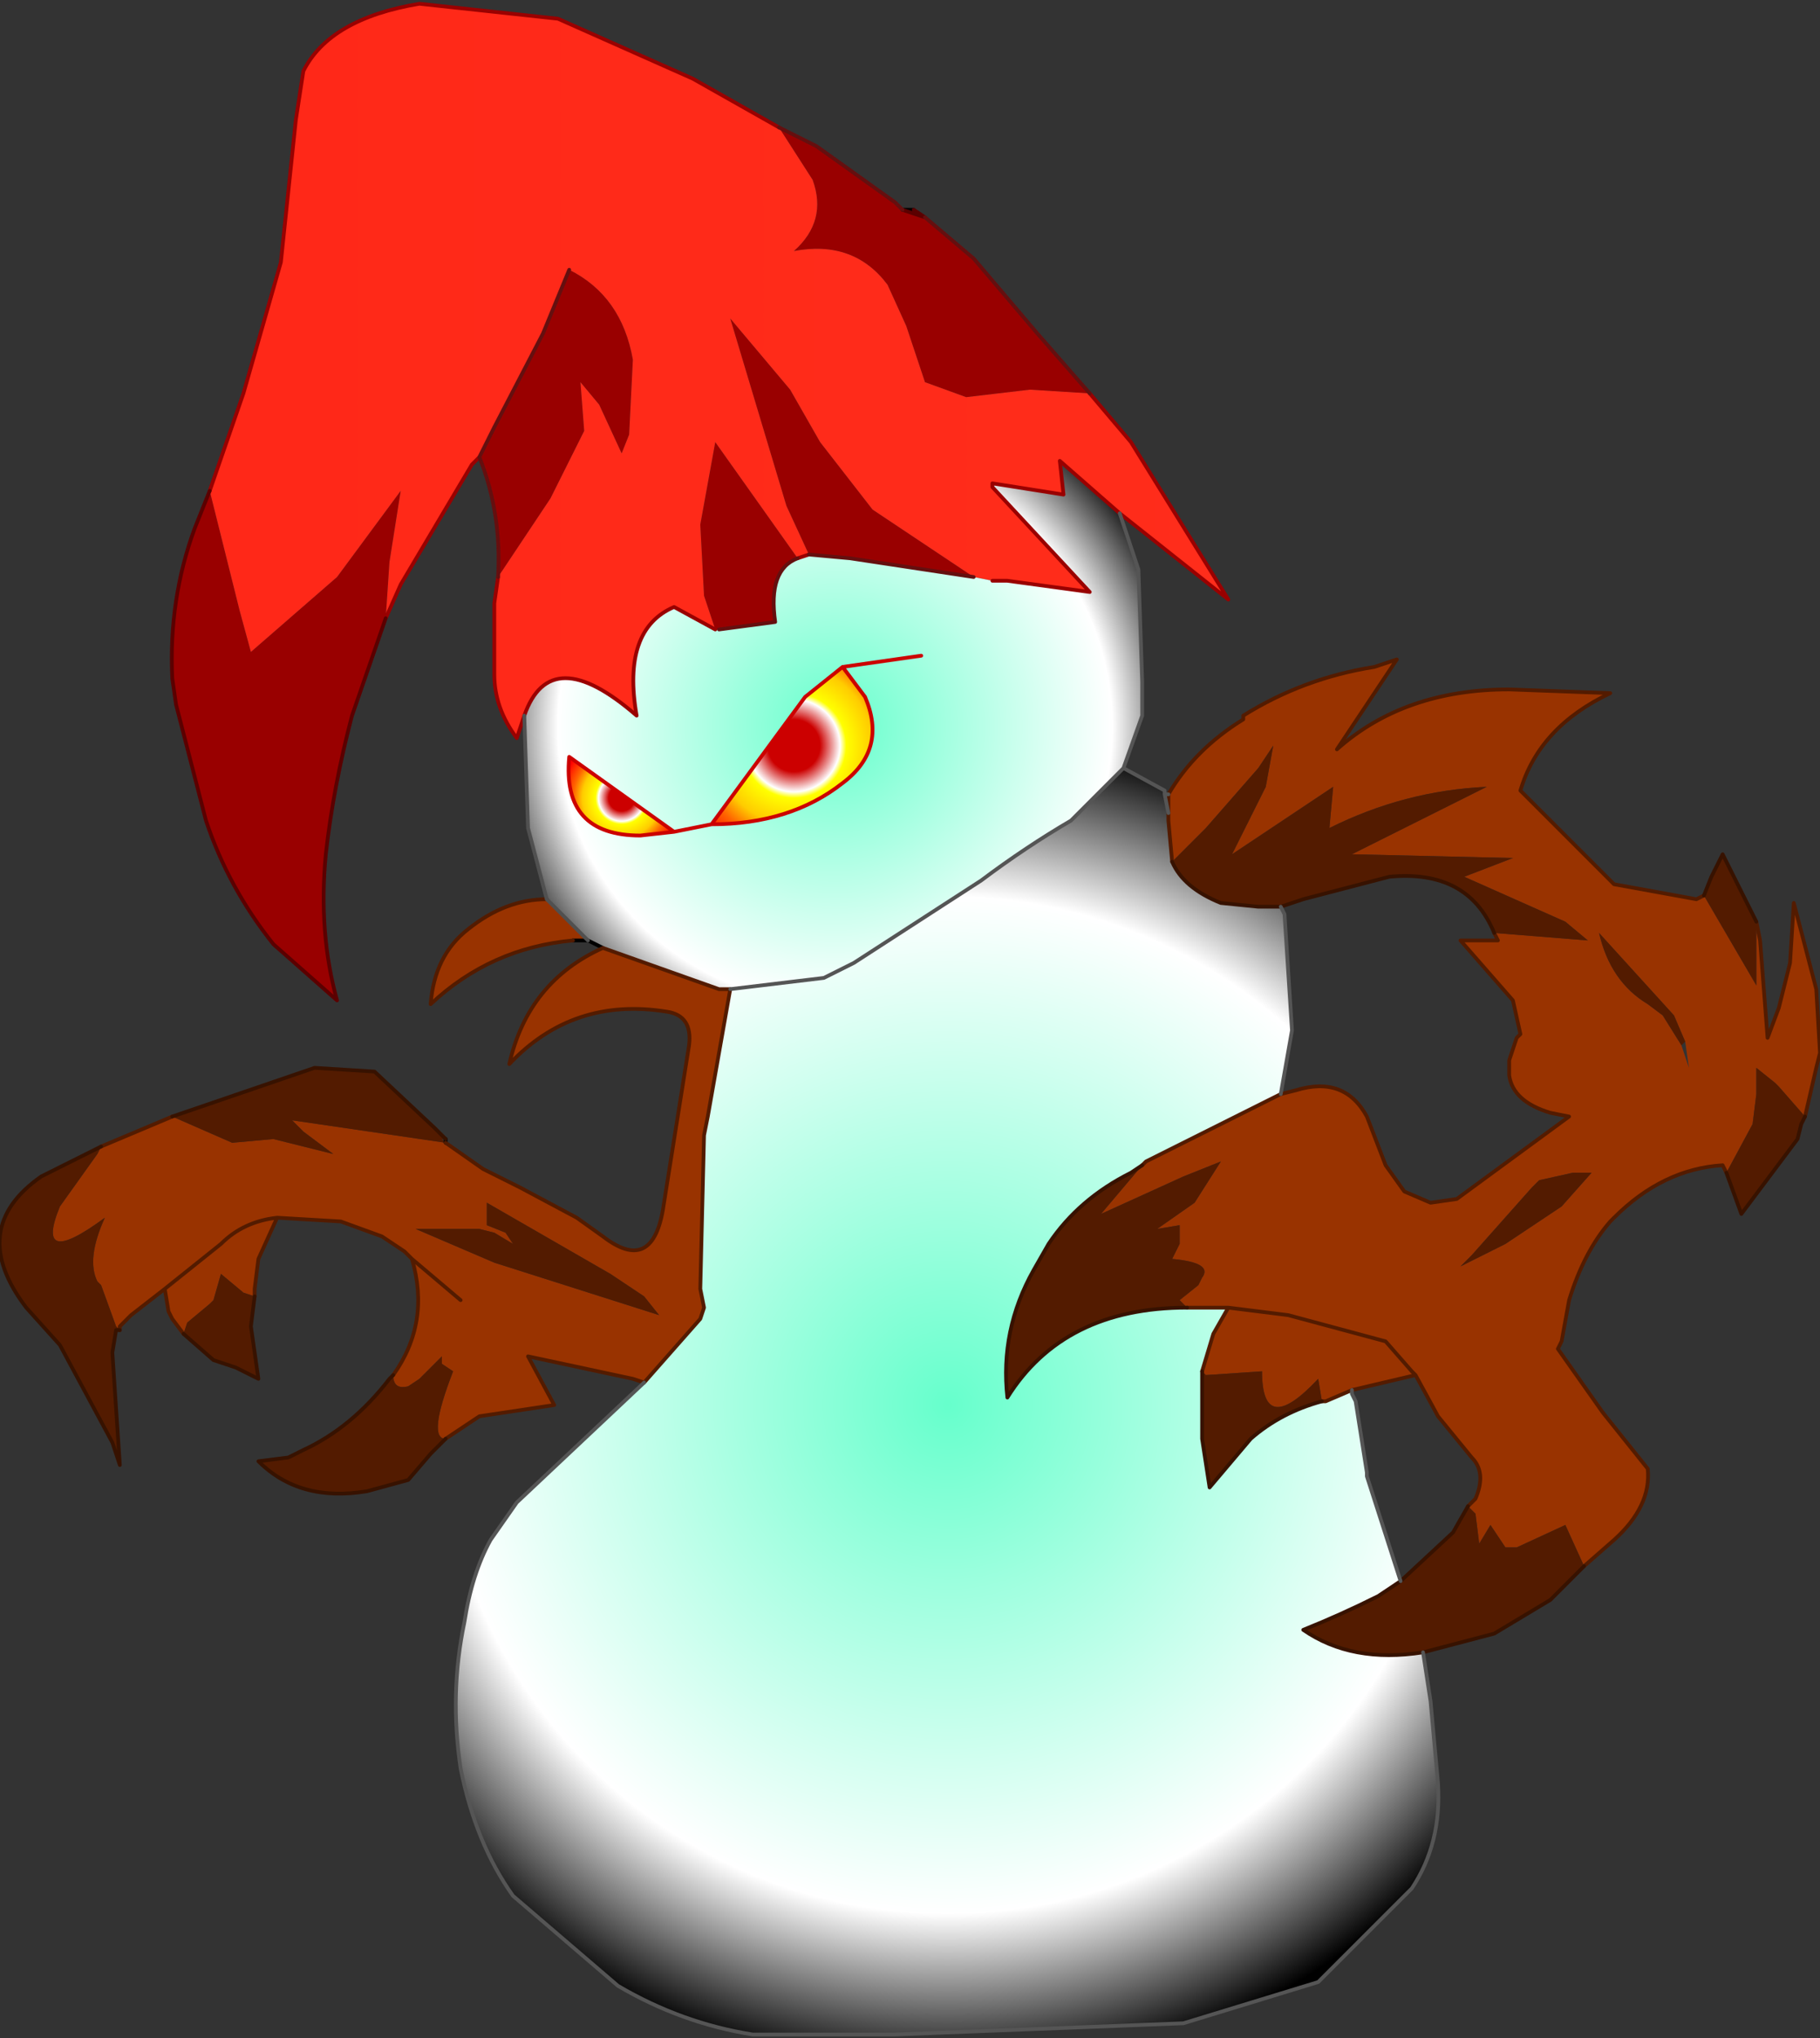<svg xmlns="http://www.w3.org/2000/svg" viewBox="0 0 24.3 27.2" width="24.3" height="27.2"><rect x="0" y="0" width="24.3" height="27.2" fill="#333333" stroke="none"/><defs><linearGradient gradientUnits="userSpaceOnUse" x1="-819.2" x2="819.2" spreadMethod="repeat" gradientTransform="matrix(-.202 0 0 .202 25.35 -1.3)" id="a"><stop offset="0" stop-color="#ff9"/><stop offset=".427" stop-color="#FF3922"/><stop offset=".894" stop-color="#f00"/></linearGradient><radialGradient gradientUnits="userSpaceOnUse" r="819.2" cx="0" cy="0" spreadMethod="pad" gradientTransform="matrix(-.006 0 0 .006 11.15 9.7)" id="b"><stop offset="0" stop-color="#fff"/><stop offset="0" stop-color="#6fc"/><stop offset=".753" stop-color="#fff"/><stop offset="1"/></radialGradient><radialGradient gradientUnits="userSpaceOnUse" r="819.2" cx="0" cy="0" spreadMethod="pad" gradientTransform="matrix(-.002 0 0 .002 10.6 9.95)" id="c"><stop offset="0" stop-color="#c00"/><stop offset=".212" stop-color="#c00"/><stop offset=".376" stop-color="#fff"/><stop offset=".427" stop-color="#ff0"/><stop offset=".639" stop-color="#fc0"/><stop offset=".788" stop-color="#f60"/><stop offset="1" stop-color="#f00"/></radialGradient><radialGradient gradientUnits="userSpaceOnUse" r="819.2" cx="0" cy="0" spreadMethod="pad" gradientTransform="matrix(-.011 0 0 .011 12.65 18.75)" id="d"><stop offset="0" stop-color="#fff"/><stop offset="0" stop-color="#6fc"/><stop offset=".753" stop-color="#fff"/><stop offset="1"/></radialGradient><radialGradient gradientUnits="userSpaceOnUse" r="819.2" cx="0" cy="0" spreadMethod="pad" gradientTransform="matrix(-.001 0 0 .001 8.3 10.65)" id="e"><stop offset="0" stop-color="#c00"/><stop offset=".212" stop-color="#c00"/><stop offset=".376" stop-color="#fff"/><stop offset=".427" stop-color="#ff0"/><stop offset=".639" stop-color="#fc0"/><stop offset=".788" stop-color="#f60"/><stop offset="1" stop-color="#f00"/></radialGradient></defs><path fill="#900" d="M6.65 7.7q.05-.85-.25-1.6l.2-.4.65-1.25.35-.85q.7.35.85 1.2l-.05 1-.1.25L8 5.4l-.25-.3.05.65-.45.9-.7 1.05m-1.5.55l-.45 1.3q-.25.95-.35 1.85-.1 1.05.15 1.95l-.85-.75q-.6-.75-.9-1.65l-.4-1.55-.05-.35q-.05-1.05.3-2l.2-.5.4 1.6.15.55 1.15-1 .85-1.15-.15.95-.05.75M10.4 1.7l.5.25 1.05.75.1.1h.15l.15.1.65.55.85 1 .7.8-.8-.05-.85.1-.55-.2-.25-.75-.25-.55q-.45-.6-1.25-.45.45-.4.25-.95l-.45-.7m1.95 1.2l-.3-.1.3.1M10.8 7.4l-.3-.65-.75-2.5.8.95.4.7.7.9 1.35.9-1.65-.25-.55-.05m-.15.05q-.4.15-.3.85l-.75.1h-.05l-.15-.45L9.35 7l.2-1.1 1.1 1.55"/><path fill="#930" d="M15.6 10.6q.35-.6 1-1v-.05q.8-.5 1.75-.65l.3-.1-.8 1.2q.9-.8 2.3-.8l1.35.05q-.95.45-1.2 1.3l1.25 1.25 1.1.2.1-.05.7 1.2v-.85l.05.25.1 1.3.15-.4.15-.6.05-.8.3 1.15.05.85-.05.2-.15.65-.35-.4-.05-.05-.25-.2v.35l-.05.4-.35.65-.05-.1q-.8.05-1.45.7l-.05.05q-.35.4-.55 1.05l-.1.55-.05.1.6.85.6.75q.05.5-.45.95l-.4.35-.25-.55-.65.3h-.15l-.2-.3-.15.25-.05-.4-.1-.1.1-.1q.15-.35-.05-.55l-.45-.55-.3-.55-.05-.05-.35-.4-1.3-.35-.8-.1.8.1 1.3.35.35.4.05.05-.85.2-.35.15h-.05l-.05-.3q-.75.8-.75-.1l-.75.05-.05-.05.15-.5.2-.35h-.55l-.1-.1.25-.2.05-.1q.15-.2-.4-.25l.1-.2v-.25l-.3.05.5-.35.35-.55-.5.2-1.1.5.55-.65.05-.05 1.8-.9.2-.05q.65-.2.95.35l.25.65.25.35.35.15.35-.05 1.5-1.1-.25-.05q-.5-.15-.55-.5v-.2l.1-.3.05-.05-.1-.45-.7-.8h.5l-.05-.1 1.25.1-.3-.25-1.35-.6.65-.25-2.15-.05 1.8-.9q-1.1.05-2.1.55l.05-.55-1.35.9.45-.9.1-.55-.2.3-.7.8-.45.45-.05-.55v-.35m-7 7.85l-.15-.05-1.4-.3.35.65-1 .15-.45.3q-.25 0 .1-.9l-.15-.1v-.1l-.3.3-.15.1q-.2.05-.2-.15.5-.7.25-1.55l-.1-.1-.3-.2-.55-.2-.85-.05-.25.55-.05.4v.1l-.15-.05-.3-.25-.1.35-.05.05-.3.25-.05.15-.15-.2-.05-.1-.05-.3-.45.35-.15.15v.05l-.05-.05-.2-.55-.05-.05q-.15-.3.1-.85-.95.7-.6-.15l.5-.7.05-.1.95-.4.8.35.55-.05.8.2-.4-.3-.15-.15 2.05.3.5.35.5.25.75.4.35.25q.65.5.8-.35l.35-2.2q.05-.4-.3-.45-1.25-.2-2.1.7.25-1.1 1.25-1.55l1.55.55h.15l-.3 1.7-.05.25-.05 2.05.05.25-.05.15-.75.85m-.75-5.9h-.2q-1.1.1-1.9.85.05-.65.5-1 .5-.4 1.05-.4l.55.55M22.5 13.9l-.15-.35-1-1.1q.15.65.65.95l.2.15.25.4.1.3-.05-.35m-1.25 1.75H21l-.45.1-.1.1-.8.9-.15.15.6-.3.75-.5.4-.45m-14.75.7l.25.1.1.15-.25-.15-.2-.05h-.85l1.05.45 2.2.7-.2-.25-.45-.3-1.65-.95v.3m-.35 1l-.65-.55.65.55m-2.45-1.1q-.45.05-.75.35l-.75.6.75-.6q.3-.3.75-.35"/><path fill="#531B00" d="M22.75 11.95l.1-.25.15-.3.45.9v.85l-.7-1.2m1.35 2.95l-.05.1-.05.2-.75 1-.2-.55.35-.65.05-.4v-.35l.25.2.05.05.35.4m-2.95 6l-.45.45-.75.45-.95.25q-.95.15-1.6-.3.5-.2 1-.45l.3-.2.7-.65.2-.35.1.1.05.4.15-.25.2.3h.15l.65-.3.25.55m-15.2-1.7l-.2.2-.3.35-.55.15q-.9.15-1.45-.4l.4-.05.2-.1q.65-.3 1.15-.95l.05-.05q0 .2.2.15l.15-.1.3-.3v.1l.15.1q-.35.9-.1.9M3.4 17.3l-.05.4.1.7-.3-.15-.3-.1-.4-.35.05-.15.3-.25.05-.05.1-.35.3.25.15.05m-1.8.45h-.05l-.05.3.1 1.5-.1-.3-.7-1.3-.45-.5q-.8-1.05.2-1.75l.8-.4-.05.1-.5.7q-.35.85.6.15-.25.55-.1.85l.05.05.2.55.05.05m.7-2.85l1.9-.65.8.05.8.75.15.15H5.9l.05.05-2.05-.3.15.15.4.3-.8-.2-.55.05-.8-.35m13.35-3.4l.45-.45.7-.8.2-.3-.1.55-.45.9 1.35-.9-.05.55q1-.5 2.1-.55l-1.8.9 2.15.05-.65.25 1.35.6.3.25-1.25-.1q-.35-.85-1.4-.75l-1.15.3-.3.1h-.3l-.5-.05q-.5-.2-.65-.55m-.4 4.05l-.55.65 1.1-.5.5-.2-.35.55-.5.35.3-.05v.25l-.1.2q.55.05.4.25l-.05.1-.25.2.1.1q-1.65 0-2.4 1.2-.1-.9.35-1.7l.2-.35q.4-.6 1.1-.95l.15-.1m7.2-1.6l-.25-.4-.2-.15q-.5-.3-.65-.95l1 1.1.15.35-.05.05m-1.2 1.7l-.4.45-.75.5-.6.3.15-.15.8-.9.1-.1.45-.1h.25m-14.75.7v-.3l1.65.95.45.3.2.25-2.2-.7-1.05-.45h.85l.2.05.25.15-.1-.15-.25-.1m9.55 1.95l.05.05.75-.05q0 .9.75.1l.05.3q-.55.15-.95.5l-.55.65-.1-.65v-.9"/><path fill="url(#a)" d="M7 9.55l-.1.3q-.3-.4-.3-.85v-.95l.05-.35.7-1.05.45-.9-.05-.65.25.3.3.65.1-.25.05-1q-.15-.85-.85-1.2l-.35.85L6.6 5.7l-.2.4-.1.1-.95 1.6-.2.45.05-.75.15-.95L4.5 7.7l-1.15 1-.15-.55-.4-1.6.45-1.3.5-1.75.2-1.9.1-.65Q4.4.25 5.6.05l1.85.2 1.8.8 1.15.65.45.7q.2.55-.25.95.8-.15 1.25.45l.25.55.25.75.55.2.85-.1.8.05.55.65L16.4 8l-1.45-1.15-.8-.7.05.45-.95-.15v.05l1.3 1.4-1.1-.15h-.2L13 7.7l-1.35-.9-.7-.9-.4-.7-.8-.95.75 2.5.3.65-.15.05-1.1-1.55-.2 1.1.05.95.15.45L9 8.1q-.7.3-.5 1.45-1.15-1-1.5 0"/><path fill="url(#b)" d="M7 9.55q.35-1 1.5 0Q8.3 8.4 9 8.1l.55.3h.05l.75-.1q-.1-.7.3-.85l.15-.05.55.05L13 7.7l.25.05h.2l1.1.15-1.3-1.4v-.05l.95.15-.05-.45.8.7.25.75.05 1.5v.45l-.25.7-.7.7q-.6.35-1.2.8l-1.7 1.1-.4.2-1.25.15H9.6l-1.55-.55-.2-.1L7.3 12l-.25-.95L7 9.55m5.3-.8l-1.05.15 1.05-.15m-.75.55l-.3-.4-.5.4L9.5 11q1.05 0 1.75-.55.6-.45.3-1.15M9 11.1l-1.4-1q-.1 1.05.95 1.05L9 11.1l.5-.1-.5.1"/><path fill="url(#c)" d="M11.55 9.3q.3.7-.3 1.15-.7.55-1.75.55l1.25-1.7.5-.4.3.4"/><path fill="url(#d)" d="M19 22.05l.1.65.1 1.1q.05.8-.35 1.4l-1.25 1.25-1.8.55-3.85.15h-1.9q-.95-.15-1.8-.65l-1.4-1.2q-.5-.7-.7-1.7-.15-1 .05-1.95.1-.65.35-1.1l.35-.5 1.7-1.6.75-.85.05-.15-.05-.25.05-2.05.05-.25.3-1.7 1.25-.15.4-.2 1.7-1.1q.6-.45 1.2-.8l.7-.7.55.3v.05h.05v.35l.05.55q.15.35.65.55l.5.05h.3l.05.1.1 1.55-.15.85-1.8.9-.05.05-.15.1q-.7.35-1.1.95l-.2.35q-.45.8-.35 1.7.75-1.2 2.4-1.2h.55l-.2.35-.15.5v.9l.1.65.55-.65q.4-.35.95-.5h.05l.35-.15v.05l.05.1.15.95v.05l.45 1.4-.3.2q-.5.25-1 .45.65.45 1.6.3M15.55 10.6l.05.25-.05-.25"/><path fill="url(#e)" d="M9 11.1l-.45.05q-1.05 0-.95-1.05l1.4 1"/><path fill="none" stroke="#000" stroke-width=".05" stroke-linecap="round" stroke-linejoin="round" d="M5.95 15.2v.05m2.1-2.6l-.2-.1h-.2m4.4-9.75h.15"/><path fill="none" stroke="#900" stroke-width=".05" stroke-linecap="round" stroke-linejoin="round" d="M7 9.55l-.1.3q-.3-.4-.3-.85v-.95l.05-.35M6.4 6.1l-.1.1-.95 1.6-.2.45M2.8 6.55l.45-1.3.5-1.75.2-1.9.1-.65Q4.4.25 5.6.05l1.85.2 1.8.8 1.15.65m4.15 3.55l.55.65L16.4 8l-1.45-1.15m-1.7.9h.2l1.1.15-1.3-1.4v-.05l.95.15-.05-.45.8.7M9.55 8.4L9 8.1q-.7.3-.5 1.45-1.15-1-1.5 0m3.8-2.15l-.15.05"/><path fill="none" stroke="#5B0000" stroke-width=".05" stroke-linecap="round" stroke-linejoin="round" d="M5.15 8.25l-.45 1.3q-.25.95-.35 1.85-.1 1.05.15 1.95l-.85-.75q-.6-.75-.9-1.65l-.4-1.55-.05-.35q-.05-1.05.3-2l.2-.5m9.4-3.75l.15.1m-.3-.1l.3.1"/><path fill="none" stroke="#650F0F" stroke-width=".05" stroke-linecap="round" stroke-linejoin="round" d="M12.35 2.9l.65.55.85 1 .7.8M6.65 7.7q.05-.85-.25-1.6m4-4.4l.5.25 1.05.75.1.1M10.8 7.4l.55.05L13 7.7m-2.35-.25q-.4.15-.3.85l-.75.1m-2-4.8l-.35.85L6.6 5.7l-.2.4"/><path fill="none" stroke="#531B00" stroke-width=".05" stroke-linecap="round" stroke-linejoin="round" d="M15.6 10.6q.35-.6 1-1v-.05q.8-.5 1.75-.65l.3-.1-.8 1.2q.9-.8 2.3-.8l1.35.05q-.95.45-1.2 1.3l1.25 1.25 1.1.2.1-.05m.7.35l.05.25.1 1.3.15-.4.15-.6.05-.8.3 1.15.05.85-.05.2-.15.65m-1.05.75l-.05-.1q-.8.05-1.45.7l-.05.05q-.35.4-.55 1.05l-.1.55-.05.1.6.85.6.75q.05.5-.45.95l-.4.35M8.6 18.45l-.15-.05-1.4-.3.35.65-1 .15-.45.3m-.7-.85q.5-.7.25-1.55l-.1-.1-.3-.2-.55-.2-.85-.05-.25.55-.05.4v.1m-.95.5l-.15-.2-.05-.1-.05-.3-.45.35-.15.15v.05m-.25-2.45l.95-.4m3.65.35l.5.35.5.25.75.4.35.25q.65.5.8-.35l.35-2.2q.05-.4-.3-.45-1.25-.2-2.1.7.25-1.1 1.25-1.55l1.55.55h.15l-.3 1.7-.05.25-.05 2.05.05.25-.05.15-.75.85m-.95-5.9q-1.1.1-1.9.85.05-.65.5-1 .5-.4 1.05-.4m8.3-1.4v.35l.05.55m4.3.95l.05.1h-.5l.7.8.1.45-.05.05-.1.3v.2q.05.35.55.5l.25.05-1.5 1.1-.35.05-.35-.15-.25-.35-.25-.65q-.3-.55-.95-.35l-.2.05-1.8.9-.05.05m.6 1.9h.55l.8.1 1.3.35.35.4.05.05.3.55.45.55q.2.2.05.55l-.1.1M5.5 16.8l.65.55M2.2 17.2l.75-.6q.3-.3.75-.35m12.35 2.05l.15-.5.2-.35m1.25 1.25h.05l.35-.15.85-.2"/><path fill="none" stroke="#371200" stroke-width=".05" stroke-linecap="round" stroke-linejoin="round" d="M22.75 11.95l.1-.25.15-.3.45.9m.65 2.6l-.05.1-.05.2-.75 1-.2-.55m-1.9 5.25l-.45.45-.75.45-.95.25M5.95 19.2l-.2.2-.3.35-.55.15q-.9.15-1.45-.4l.4-.05.2-.1q.65-.3 1.15-.95l.05-.05M3.4 17.3l-.05.4.1.7-.3-.15-.3-.1-.4-.35m-.85-.05h-.05l-.05.3.1 1.5-.1-.3-.7-1.3-.45-.5q-.8-1.05.2-1.75l.8-.4m.95-.4l1.9-.65.8.05.8.75.15.15m9.7-3.7q.15.35.65.55l.5.05h.3l.3-.1 1.15-.3q1.05-.1 1.4.75m-3.9 5.85v.9l.1.65.55-.65q.4-.35.95-.5m-2.4-3.15l-.15.1q-.7.35-1.1.95l-.2.35q-.45.8-.35 1.7.75-1.2 2.4-1.2m2.85 3.65l-.3.2q-.5.25-1 .45.65.45 1.6.3m.6-1.95l-.2.35-.7.65"/><path fill="none" stroke="#555" stroke-width=".05" stroke-linecap="round" stroke-linejoin="round" d="M18.7 21.1l-.45-1.4v-.05l-.15-.95-.05-.1m.95 3.45l.1.65.1 1.1q.05.8-.35 1.4l-1.25 1.25-1.8.55-3.85.15h-1.9q-.95-.15-1.8-.65l-1.4-1.2q-.5-.7-.7-1.7-.15-1 .05-1.95.1-.65.35-1.1l.35-.5 1.7-1.6m6.35-11.6l.25.75.05 1.5v.45l-.25.7.55.3v.05h.05m-5.85 2.6l1.25-.15.4-.2 1.7-1.1q.6-.45 1.2-.8l.7-.7m2.1 1.85l.05.1.1 1.55-.15.85m-1.5-3.75l-.05-.25m2.5 7.95v.05"/><path fill="none" stroke="#c00" stroke-width=".05" stroke-linecap="round" stroke-linejoin="round" d="M11.25 8.9l1.05-.15m-.75.55l-.3-.4-.5.4L9.5 11q1.05 0 1.75-.55.6-.45.3-1.15M9 11.1l-.45.05q-1.05 0-.95-1.05l1.4 1 .5-.1"/><path fill="none" stroke="#505050" stroke-width=".05" stroke-linecap="round" stroke-linejoin="round" d="M7.3 12l-.25-.95L7 9.55M7.3 12l.55.55"/></svg>